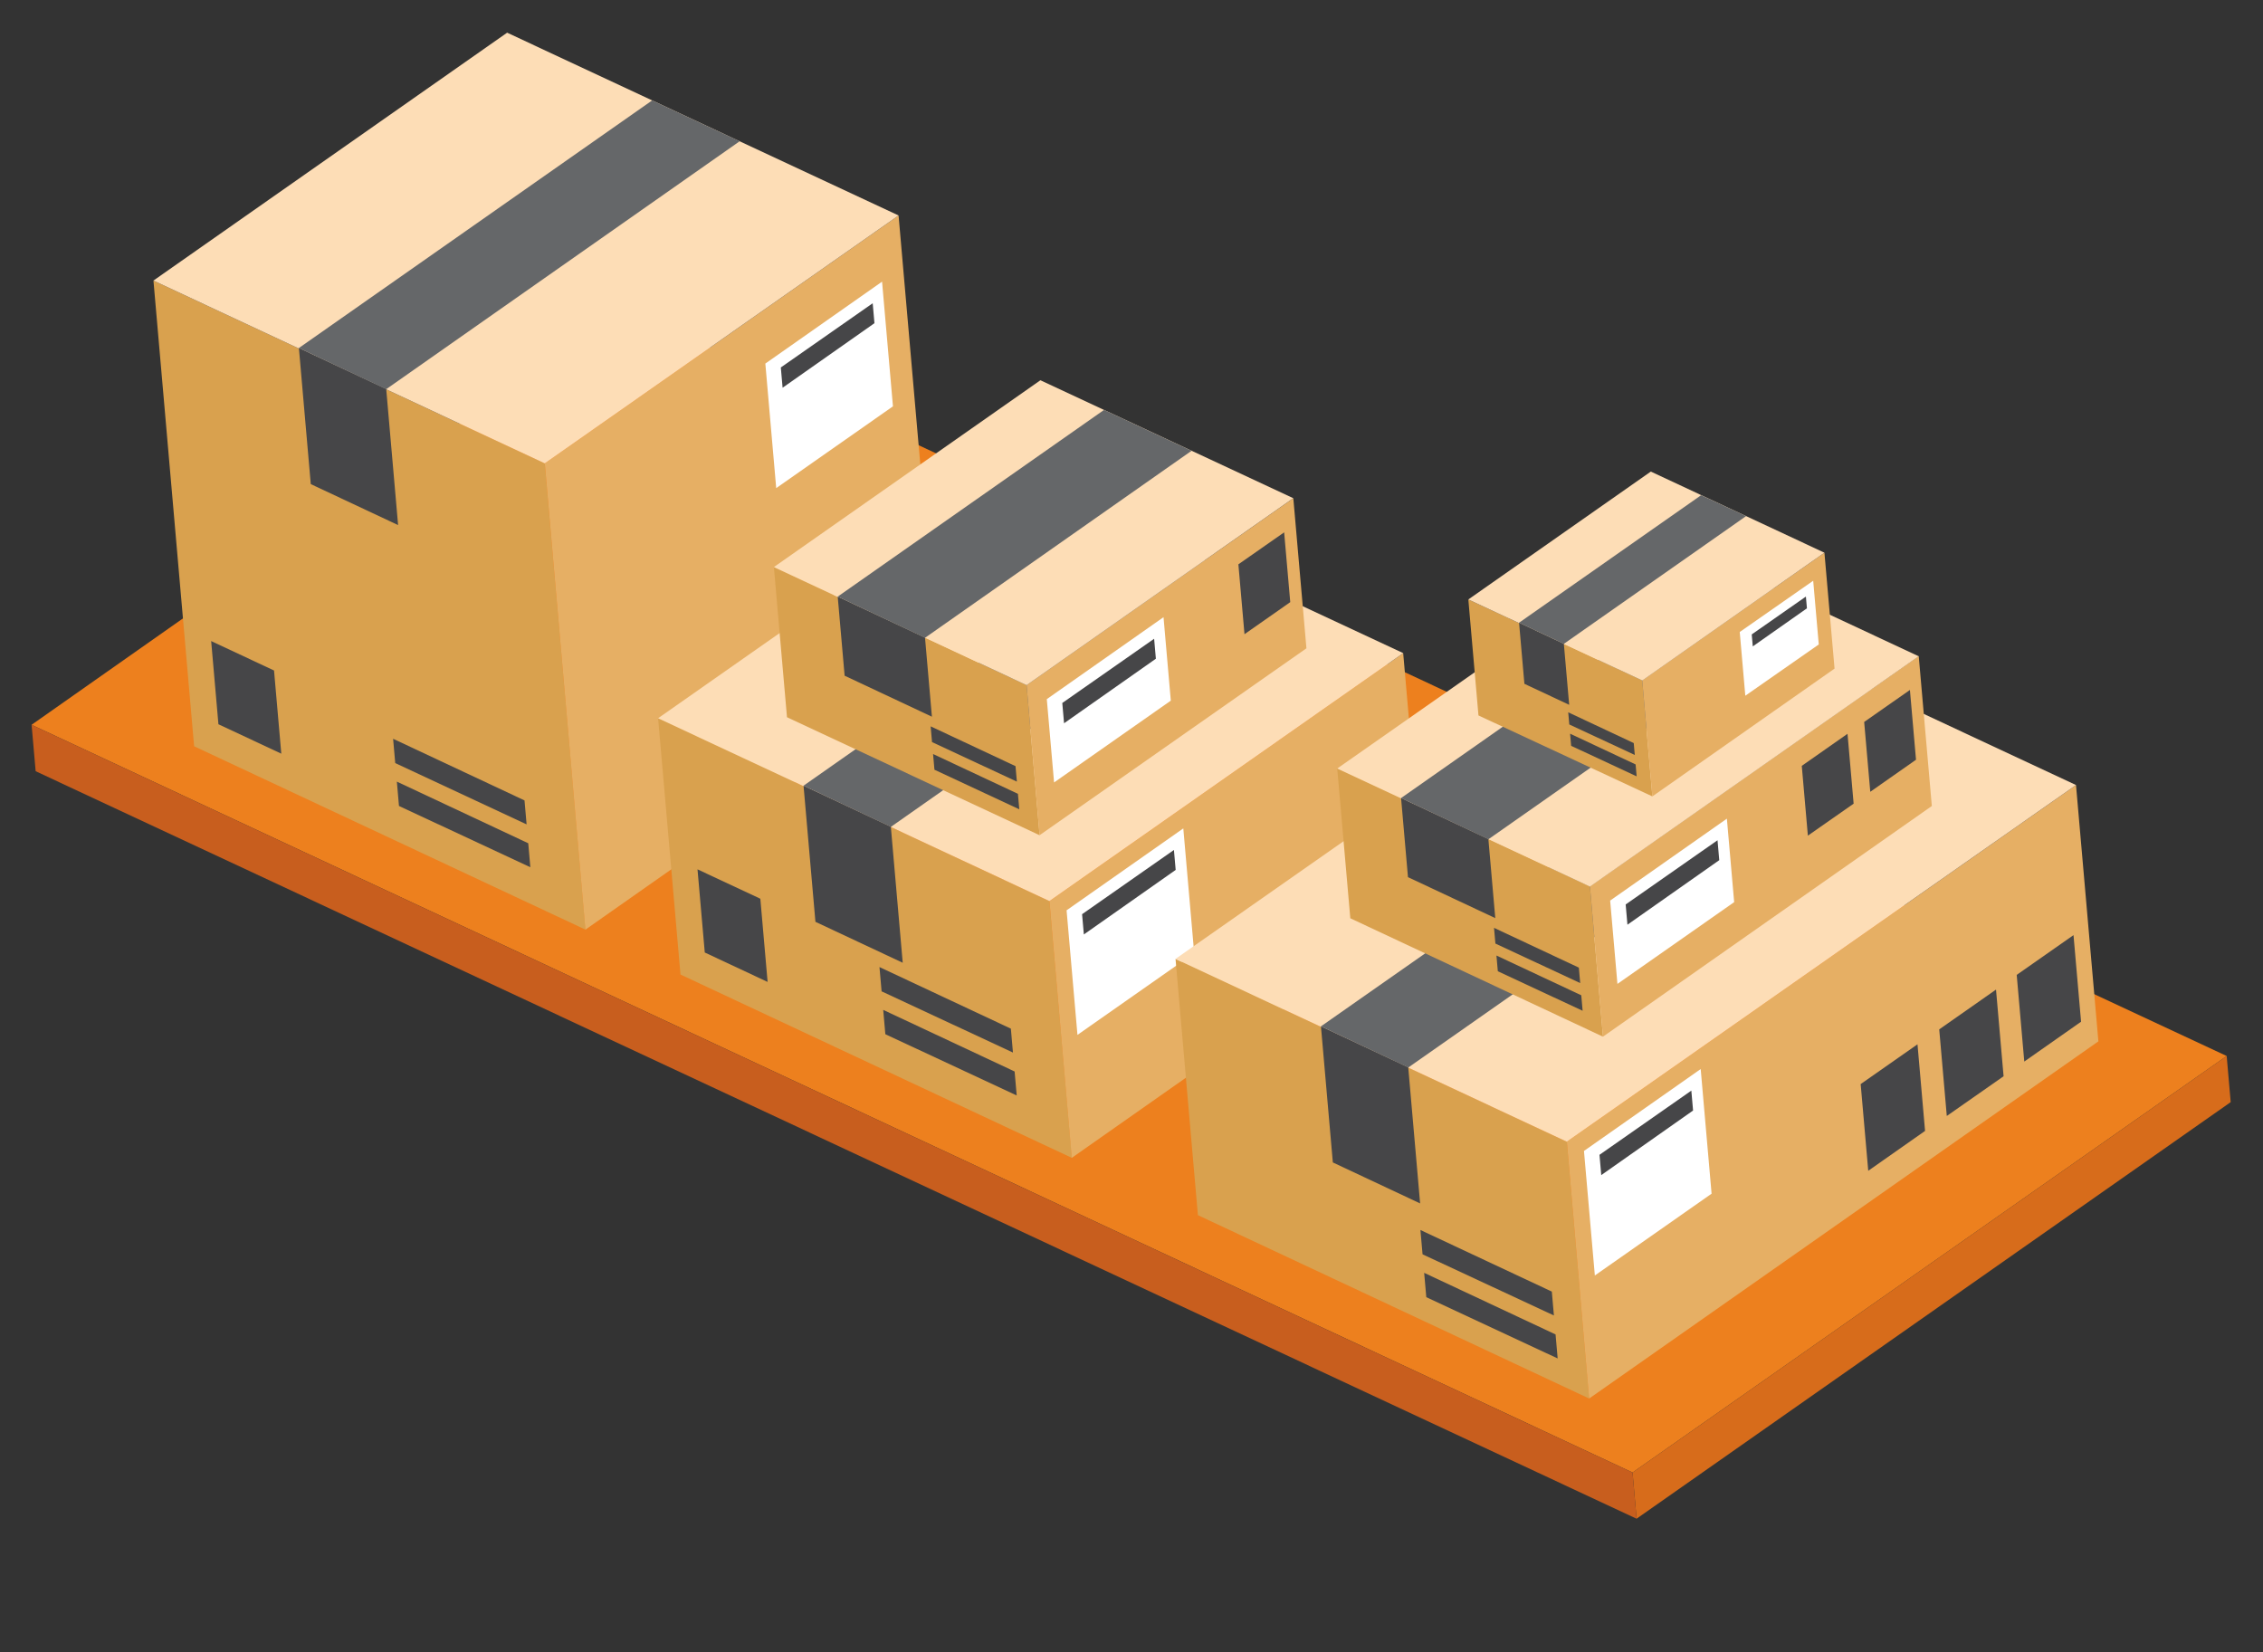 <svg xmlns="http://www.w3.org/2000/svg" width="137.961" height="100.719" viewBox="0 0 137.961 100.719">
  <rect x="0" y="0" width="137.961" height="100.719" fill="#333333" stroke="none"/>
  <g id="Grupo_141811" data-name="Grupo 141811" transform="translate(7472.29 11954.904)">
    <g id="Grupo_141211" data-name="Grupo 141211" transform="matrix(0.996, -0.087, 0.087, 0.996, -7473.802, -11950.079)">
      <path id="path4786" d="M93.283,76.088l38.3-22.148L38.239,0,0,22.174,93.283,76.087" transform="translate(0 17.345)" fill="#ed801e"/>
      <path id="path4788" d="M0,24.976V22.148L38.3,0V2.824L0,24.976" transform="translate(93.283 71.284)" fill="#d76c1b"/>
      <path id="path4790" d="M93.283,53.914v2.828L0,2.841V0L93.283,53.914" transform="translate(0 39.519)" fill="#c85e1e"/>
      <path id="path4792" d="M22.8,41.72,22.8,13.181,0,0V28.505L22.8,41.72" transform="translate(9.759 13.181)" fill="#d9a14e"/>
      <path id="path4794" d="M0,41.72.007,13.181,22.812,0V28.505L0,41.72" transform="translate(32.555 13.181)" fill="#e6af64"/>
      <path id="path4796" d="M45.608,13.181,22.8,26.362,0,13.181,22.8,0,45.608,13.181" transform="translate(9.759 0)" fill="#fdddb6"/>
      <path id="path4798" d="M0,8.33l5.087,2.952V2.952L0,0V8.33" transform="translate(18.236 18.05)" fill="#464648"/>
      <path id="path4800" d="M0,13.166,22.773,0l5.1,2.945L5.086,16.13,0,13.166" transform="translate(18.236 4.884)" fill="#656769"/>
      <path id="path4802" d="M7.655,5.909V4.441L0,0V1.49L7.655,5.909" transform="translate(21.886 44.909)" fill="#464648"/>
      <path id="path4804" d="M7.655,5.907V4.441L0,0V1.488L7.655,5.907" transform="translate(21.886 42.287)" fill="#464648"/>
      <path id="path4806" d="M3.663,2.121v5.09L0,5.092V0L3.663,2.121" transform="translate(11.352 35.386)" fill="#464648"/>
      <path id="path4808" d="M0,2.116V7.421L3.663,5.305V0L0,2.116" transform="translate(50.349 34.859)" fill="#464648"/>
      <path id="path4810" d="M0,2.114V7.419L3.661,5.3V0L0,2.114" transform="translate(45.354 37.758)" fill="#464648"/>
      <path id="path4812" d="M0,4.357V11.98L7.525,7.632V0L0,4.357" transform="translate(46.488 17.113)" fill="#fff"/>
      <path id="path4814" d="M0,4.654V3.413L5.922,0V1.221L0,4.654" transform="translate(47.408 18.375)" fill="#464648"/>
      <path id="path4816" d="M22.8,28.9,22.8,13.185,0,0V15.687L22.8,28.9" transform="translate(38.092 42.445)" fill="#d9a14e"/>
      <path id="path4818" d="M0,28.9.007,13.185,22.81,0V15.687L0,28.9" transform="translate(60.888 42.445)" fill="#e6af64"/>
      <path id="path4820" d="M45.606,13.179,22.8,26.362,0,13.179,22.8,0l22.81,13.179" transform="translate(38.092 29.266)" fill="#fdddb6"/>
      <path id="path4822" d="M0,8.332l5.085,2.95V2.956L0,0V8.332" transform="translate(46.569 47.314)" fill="#464648"/>
      <path id="path4824" d="M0,13.164,22.769,0l5.1,2.943L5.085,16.13,0,13.164" transform="translate(46.569 34.15)" fill="#656769"/>
      <path id="path4826" d="M7.655,5.906V4.438L0,0V1.488L7.655,5.906" transform="translate(50.219 61.356)" fill="#464648"/>
      <path id="path4828" d="M7.655,5.9V4.438L0,0V1.486L7.655,5.9" transform="translate(50.219 58.735)" fill="#464648"/>
      <path id="path4830" d="M3.661,2.119V7.211L0,5.09V0L3.661,2.119" transform="translate(39.684 51.833)" fill="#464648"/>
      <path id="path4832" d="M0,2.114V7.419L3.661,5.3V0L0,2.114" transform="translate(79.103 52.162)" fill="#464648"/>
      <path id="path4834" d="M0,2.116v5.3L3.659,5.3V0L0,2.116" transform="translate(74.108 55.058)" fill="#464648"/>
      <path id="path4836" d="M0,4.356v7.625l7.525-4.35V0L0,4.356" transform="translate(61.886 51.924)" fill="#fff"/>
      <path id="path4838" d="M0,4.654V3.414L5.92,0V1.221L0,4.654" transform="translate(62.807 53.184)" fill="#464648"/>
      <path id="path4840" d="M22.794,28.9,22.8,13.181,0,0V15.686L22.794,28.9" transform="translate(68.246 59.809)" fill="#d9a14e"/>
      <path id="path4842" d="M0,34.683.009,18.964,32.829,0V15.688L0,34.683" transform="translate(91.039 54.027)" fill="#e6af64"/>
      <path id="path4844" d="M55.623,13.175,22.8,32.139,0,18.958,32.829,0,55.623,13.175" transform="translate(68.245 40.851)" fill="#fdddb6"/>
      <path id="path4846" d="M0,8.33l5.085,2.952V2.952L0,0V8.33" transform="translate(76.722 64.678)" fill="#464648"/>
      <path id="path4848" d="M0,18.943,32.8,0l5.1,2.947L5.085,21.907,0,18.943" transform="translate(76.723 45.735)" fill="#656769"/>
      <path id="path4850" d="M7.655,5.908V4.439L0,0V1.49L7.655,5.908" transform="translate(81.684 80.199)" fill="#464648"/>
      <path id="path4852" d="M7.655,5.9V4.438L0,0V1.488L7.655,5.9" transform="translate(81.684 77.577)" fill="#464648"/>
      <path id="path4854" d="M0,2.114V7.419L3.661,5.3V0L0,2.114" transform="translate(119.259 63.13)" fill="#464648"/>
      <path id="path4856" d="M0,2.116v5.3L3.661,5.305V0L0,2.116" transform="translate(114.263 66.027)" fill="#464648"/>
      <path id="path4858" d="M0,2.114V7.421L3.663,5.3V0L0,2.114" transform="translate(109.201 68.935)" fill="#464648"/>
      <path id="path4860" d="M0,4.357v7.622L7.525,7.63V0L0,4.357" transform="translate(92.038 69.286)" fill="#fff"/>
      <path id="path4862" d="M0,4.654V3.412L5.92,0V1.218L0,4.654" transform="translate(92.96 70.548)" fill="#464648"/>
      <path id="path4864" d="M14.719,17.714l.006-9.2L0,0V9.182l14.719,8.532" transform="translate(79.079 49.087)" fill="#d9a14e"/>
      <path id="path4866" d="M0,21.446l.006-9.2L21.2,0V9.18L0,21.446" transform="translate(93.799 45.355)" fill="#e6af64"/>
      <path id="path4868" d="M35.917,8.506,14.725,20.752,0,12.24,21.2,0,35.917,8.506" transform="translate(79.079 36.863)" fill="#fdddb6"/>
      <path id="path4870" d="M4.942,3.814V2.865L0,0V.961L4.942,3.814" transform="translate(87.758 61.307)" fill="#464648"/>
      <path id="path4872" d="M4.942,3.813V2.867L0,0V.961L4.942,3.813" transform="translate(87.758 59.613)" fill="#464648"/>
      <path id="path4874" d="M0,1.7V5.975L2.949,4.27V0L0,1.7" transform="translate(111.335 47.37)" fill="#464648"/>
      <path id="path4876" d="M0,1.705V5.977l2.949-1.7V0L0,1.705" transform="translate(107.312 49.701)" fill="#464648"/>
      <path id="path4878" d="M0,4.357v5.1L7.525,5.109V0L0,4.357" transform="translate(94.957 54.216)" fill="#fff"/>
      <path id="path4880" d="M0,4.652V3.413L5.92,0V1.219L0,4.652" transform="translate(95.879 55.478)" fill="#464648"/>
      <path id="path4882" d="M0,4.842,5.086,7.794V2.954L0,0V4.842" transform="translate(82.8 51.235)" fill="#464648"/>
      <path id="path4884" d="M0,12.24,21.168,0l5.113,2.956L5.087,15.206,0,12.24" transform="translate(82.8 38.996)" fill="#656769"/>
      <path id="path4886" d="M14.719,17.7l.006-9.186L0,0V9.191L14.719,17.7" transform="translate(45.927 33.876)" fill="#d9a14e"/>
      <path id="path4888" d="M0,19.125.006,9.939,17.2,0V9.188L0,19.125" transform="translate(60.646 32.449)" fill="#e6af64"/>
      <path id="path4890" d="M31.916,8.506,14.725,18.446,0,9.934,17.182,0,31.916,8.506" transform="translate(45.927 23.942)" fill="#fdddb6"/>
      <path id="path4892" d="M4.944,3.815V2.867L0,0V.961L4.944,3.815" transform="translate(54.605 46.078)" fill="#464648"/>
      <path id="path4894" d="M4.944,3.815V2.867L0,0V.963L4.944,3.815" transform="translate(54.605 44.384)" fill="#464648"/>
      <path id="path4896" d="M0,1.7V5.977L2.95,4.272V0L0,1.7" transform="translate(74.158 34.475)" fill="#464648"/>
      <path id="path4898" d="M0,4.359v5.1l7.525-4.35V0L0,4.359" transform="translate(61.805 38.988)" fill="#fff"/>
      <path id="path4900" d="M0,4.654V3.413L5.92,0V1.221L0,4.654" transform="translate(62.725 40.25)" fill="#464648"/>
      <path id="path4902" d="M0,4.841,5.085,7.794V2.954L0,0V4.841" transform="translate(49.648 36.01)" fill="#464648"/>
      <path id="path4904" d="M0,9.928,17.169,0l5.1,2.947L5.085,12.893,0,9.928" transform="translate(49.648 26.082)" fill="#656769"/>
      <path id="path4906" d="M10.134,12.94l0-7.1L0,0V7.1l10.134,5.84" transform="translate(87.94 39.528)" fill="#d9a14e"/>
      <path id="path4908" d="M0,13.89l0-7.1L11.745,0V7.094L0,13.89" transform="translate(98.074 38.578)" fill="#e6af64"/>
      <path id="path4910" d="M21.879,5.849,10.138,12.643,0,6.8,11.763,0,21.879,5.849" transform="translate(87.94 32.729)" fill="#fdddb6"/>
      <path id="path4912" d="M3.817,2.947V2.216L0,0V.744l3.817,2.2" transform="translate(93.409 48.222)" fill="#464648"/>
      <path id="path4914" d="M3.817,2.947V2.216L0,0V.744l3.817,2.2" transform="translate(93.409 46.914)" fill="#464648"/>
      <path id="path4916" d="M0,1.316v3.3L2.275,3.3V0L0,1.316" transform="translate(106.423 40.757)" fill="#464648"/>
      <path id="path4918" d="M0,2.724v3.9L4.734,3.9V0L0,2.724" transform="translate(104.254 40.222)" fill="#fff"/>
      <path id="path4920" d="M0,2.745V2.012L3.491,0V.72L0,2.745" transform="translate(104.97 41.144)" fill="#464648"/>
      <path id="path4922" d="M0,0,2.609,1.518V5.253L0,3.739V0" transform="translate(90.898 41.211)" fill="#464648"/>
      <path id="path4924" d="M0,6.779,11.735,0l2.622,1.507L2.609,8.3,0,6.779" transform="translate(90.898 34.432)" fill="#656769"/>
    </g>
  </g>
</svg>
